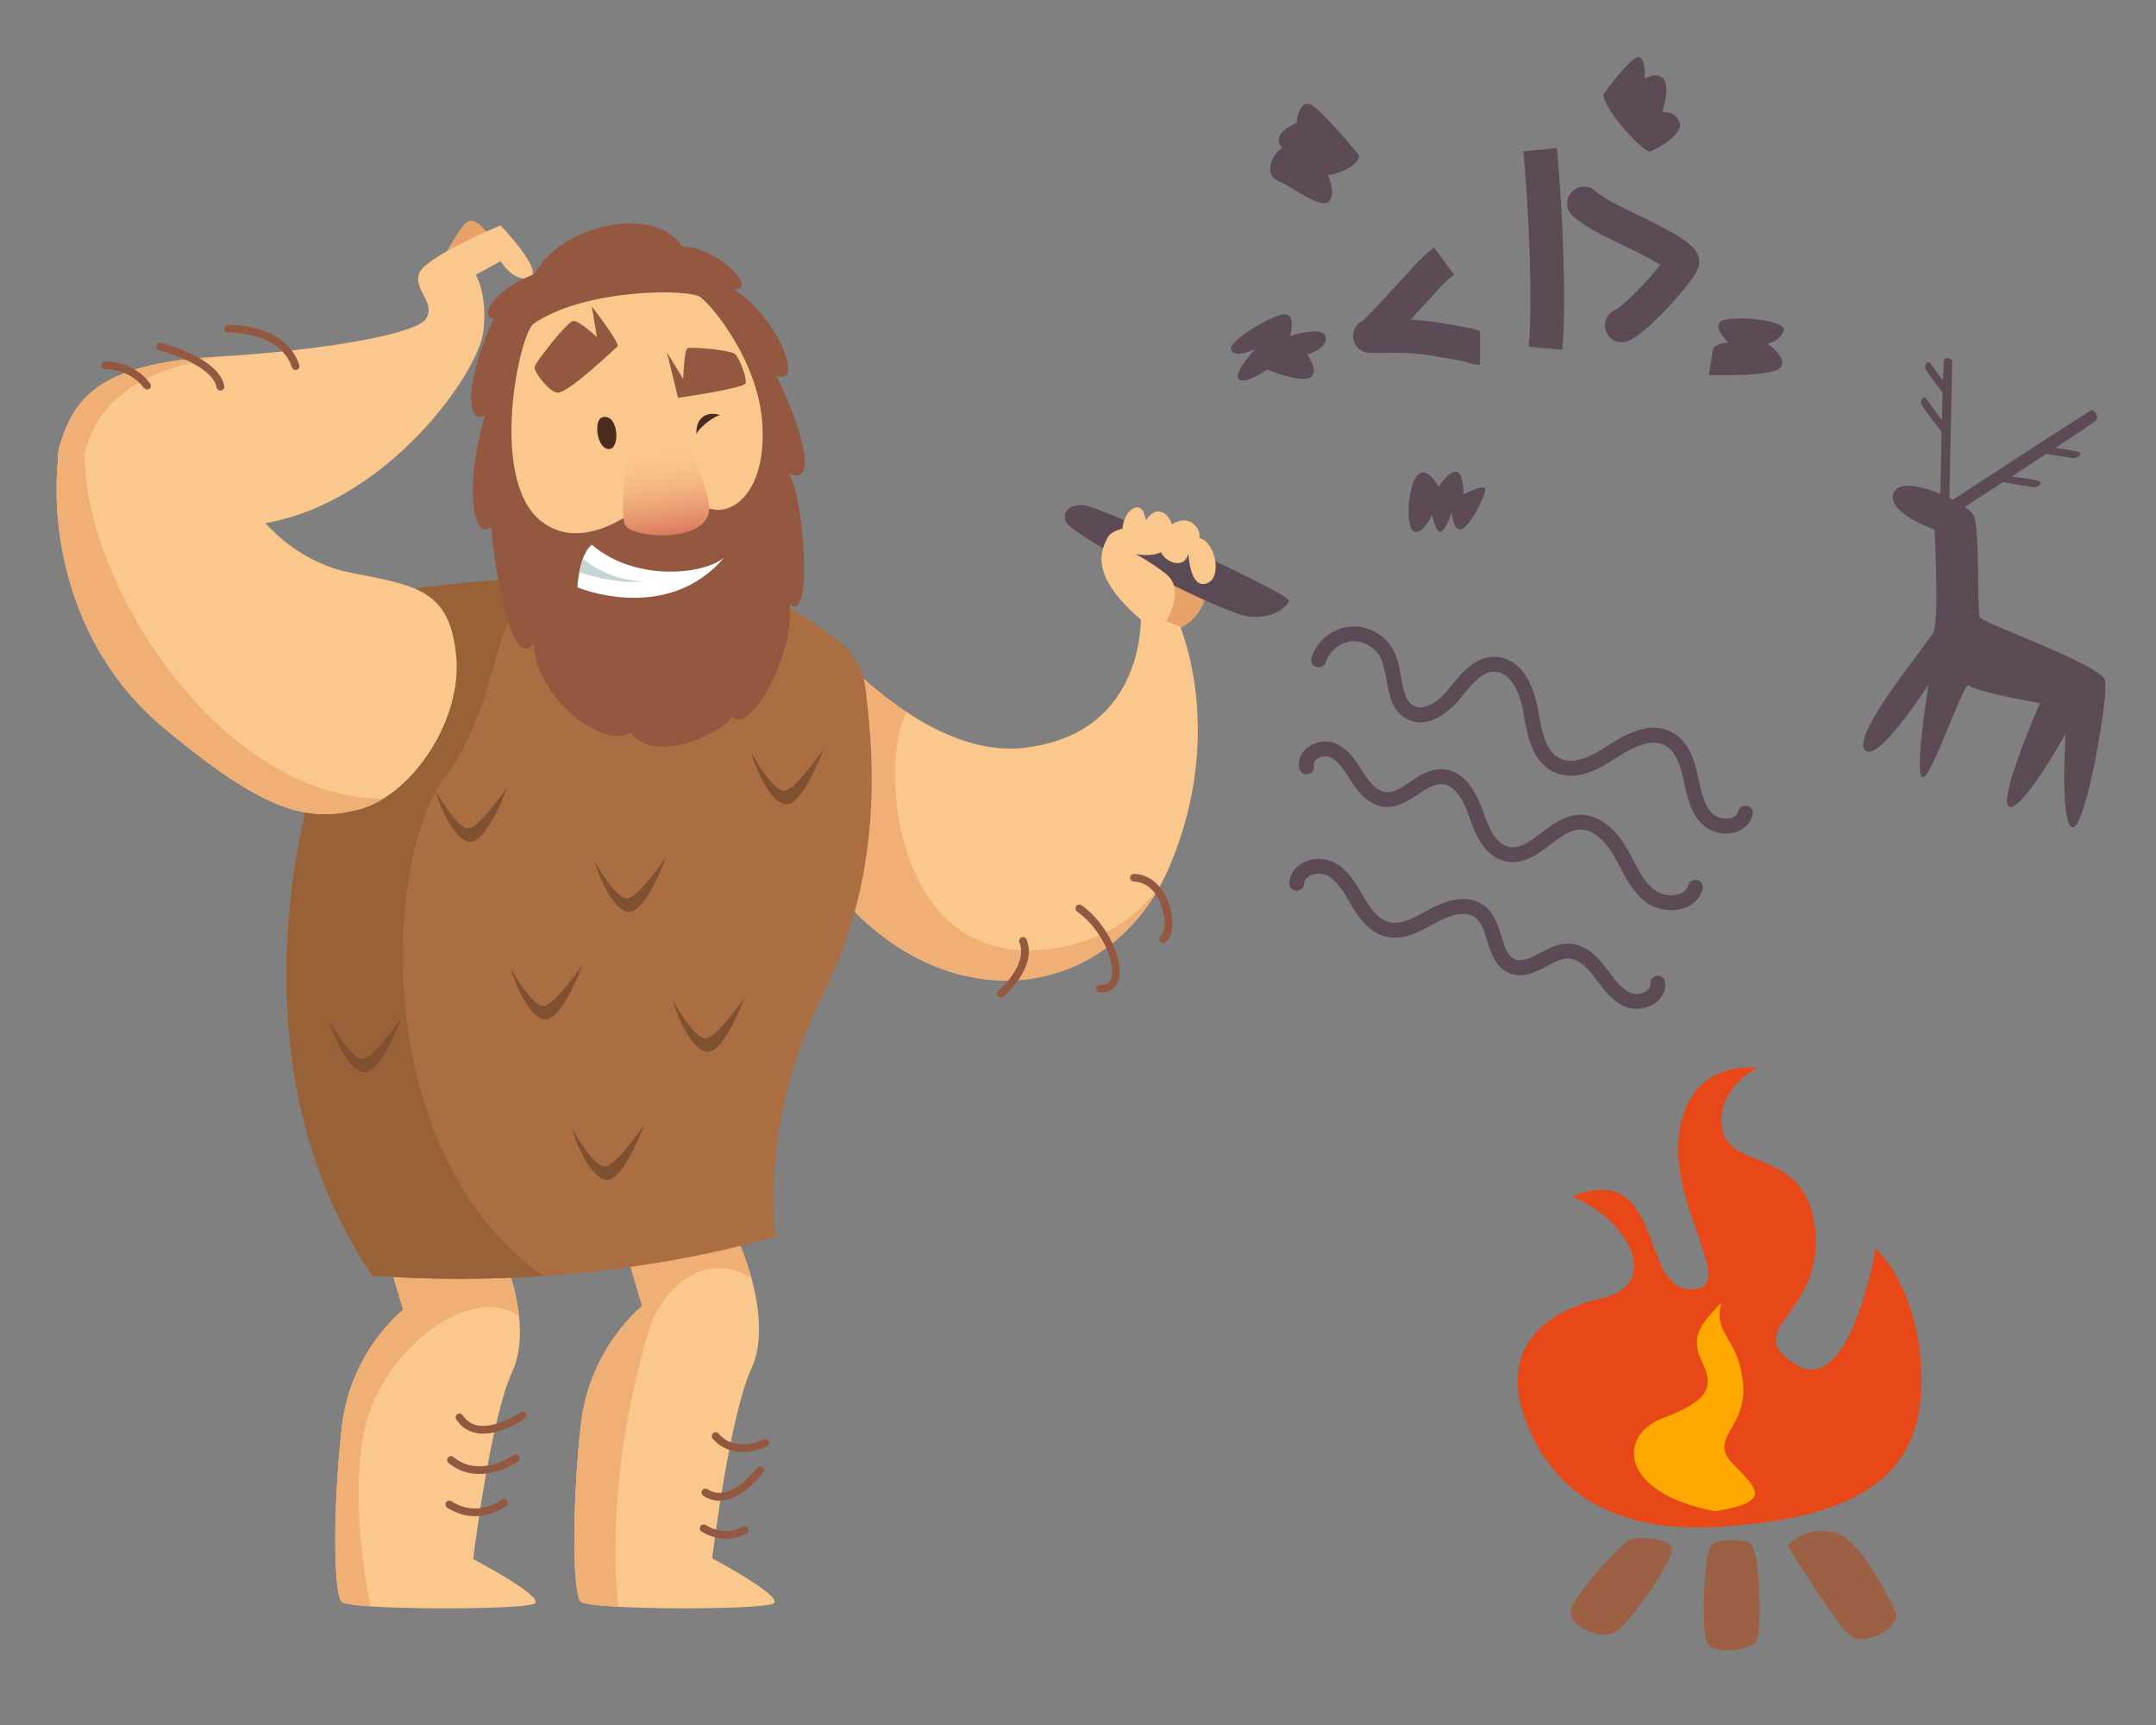 <?xml version="1.0" encoding="UTF-8" standalone="no"?>
<svg
   xmlns:dc="http://purl.org/dc/elements/1.1/"
   xmlns:cc="http://creativecommons.org/ns#"
   xmlns:rdf="http://www.w3.org/1999/02/22-rdf-syntax-ns#"
   xmlns:svg="http://www.w3.org/2000/svg"
   xmlns="http://www.w3.org/2000/svg"
   xmlns:sodipodi="http://sodipodi.sourceforge.net/DTD/sodipodi-0.dtd"
   xmlns:inkscape="http://www.inkscape.org/namespaces/inkscape"
   sodipodi:docname="caveman.svg"
   inkscape:version="1.0 (4035a4fb49, 2020-05-01)"
   id="svg6985"
   version="1.1"
   viewBox="0 0 105.833 84.667"
   height="400"
   width="500">
  <rect x="0" y="0" width="105.833" height="84.667" fill="#808080" stroke="none"/>
  <defs
     id="defs6979">
    <clipPath
       id="clip98">
      <path
         d="m 73,353 h 7 v 10 h -7 z m 0,0"
         id="path4179" />
    </clipPath>
    <clipPath
       id="clip99">
      <path
         d="m 74.926,353.945 c -0.441,0.387 -1.488,7.16 -0.938,8.043 0.551,0.879 5.617,1.156 5.398,-1.266 -0.223,-2.426 -2.977,-6.777 -3.305,-7.055 -0.332,-0.273 -1.156,0.277 -1.156,0.277 z m 0,0"
         id="path4182" />
    </clipPath>
    <clipPath
       id="clip100">
      <path
         d="m 74.926,353.945 c -0.441,0.387 -1.488,7.16 -0.938,8.043 0.551,0.879 5.617,1.156 5.398,-1.266 -0.223,-2.426 -2.977,-6.777 -3.305,-7.055 -0.332,-0.273 -1.156,0.277 -1.156,0.277"
         id="path4185" />
    </clipPath>
    <linearGradient
       id="linear16"
       gradientUnits="userSpaceOnUse"
       x1="-0.523"
       y1="0"
       x2="1.172"
       y2="0"
       gradientTransform="matrix(0.771,6.114,-6.114,0.771,76.02,356.315)">
      <stop
         offset="0"
         style="stop-color:rgb(98.822%,78.038%,55.293%);stop-opacity:1;"
         id="stop4188" />
      <stop
         offset="0.25"
         style="stop-color:rgb(98.822%,78.038%,55.293%);stop-opacity:1;"
         id="stop4190" />
      <stop
         offset="0.375"
         style="stop-color:rgb(98.77%,77.921%,55.222%);stop-opacity:1;"
         id="stop4192" />
      <stop
         offset="0.406"
         style="stop-color:rgb(98.648%,77.646%,55.054%);stop-opacity:1;"
         id="stop4194" />
      <stop
         offset="0.422"
         style="stop-color:rgb(98.531%,77.382%,54.893%);stop-opacity:1;"
         id="stop4196" />
      <stop
         offset="0.438"
         style="stop-color:rgb(98.427%,77.15%,54.753%);stop-opacity:1;"
         id="stop4198" />
      <stop
         offset="0.453"
         style="stop-color:rgb(98.305%,76.88%,54.588%);stop-opacity:1;"
         id="stop4200" />
      <stop
         offset="0.469"
         style="stop-color:rgb(98.167%,76.569%,54.399%);stop-opacity:1;"
         id="stop4202" />
      <stop
         offset="0.484"
         style="stop-color:rgb(98.01%,76.218%,54.185%);stop-opacity:1;"
         id="stop4204" />
      <stop
         offset="0.492"
         style="stop-color:rgb(97.882%,75.929%,54.01%);stop-opacity:1;"
         id="stop4206" />
      <stop
         offset="0.5"
         style="stop-color:rgb(97.791%,75.722%,53.885%);stop-opacity:1;"
         id="stop4208" />
      <stop
         offset="0.508"
         style="stop-color:rgb(97.693%,75.504%,53.752%);stop-opacity:1;"
         id="stop4210" />
      <stop
         offset="0.516"
         style="stop-color:rgb(97.591%,75.275%,53.613%);stop-opacity:1;"
         id="stop4212" />
      <stop
         offset="0.523"
         style="stop-color:rgb(97.484%,75.035%,53.467%);stop-opacity:1;"
         id="stop4214" />
      <stop
         offset="0.531"
         style="stop-color:rgb(97.371%,74.785%,53.314%);stop-opacity:1;"
         id="stop4216" />
      <stop
         offset="0.539"
         style="stop-color:rgb(97.255%,74.522%,53.156%);stop-opacity:1;"
         id="stop4218" />
      <stop
         offset="0.547"
         style="stop-color:rgb(97.133%,74.251%,52.989%);stop-opacity:1;"
         id="stop4220" />
      <stop
         offset="0.555"
         style="stop-color:rgb(97.006%,73.967%,52.817%);stop-opacity:1;"
         id="stop4222" />
      <stop
         offset="0.562"
         style="stop-color:rgb(96.875%,73.671%,52.638%);stop-opacity:1;"
         id="stop4224" />
      <stop
         offset="0.57"
         style="stop-color:rgb(96.738%,73.364%,52.451%);stop-opacity:1;"
         id="stop4226" />
      <stop
         offset="0.578"
         style="stop-color:rgb(96.596%,73.047%,52.257%);stop-opacity:1;"
         id="stop4228" />
      <stop
         offset="0.586"
         style="stop-color:rgb(96.449%,72.717%,52.057%);stop-opacity:1;"
         id="stop4230" />
      <stop
         offset="0.594"
         style="stop-color:rgb(96.297%,72.375%,51.849%);stop-opacity:1;"
         id="stop4232" />
      <stop
         offset="0.602"
         style="stop-color:rgb(96.14%,72.021%,51.634%);stop-opacity:1;"
         id="stop4234" />
      <stop
         offset="0.609"
         style="stop-color:rgb(95.978%,71.658%,51.413%);stop-opacity:1;"
         id="stop4236" />
      <stop
         offset="0.617"
         style="stop-color:rgb(95.81%,71.281%,51.184%);stop-opacity:1;"
         id="stop4238" />
      <stop
         offset="0.621"
         style="stop-color:rgb(95.636%,70.894%,50.948%);stop-opacity:1;"
         id="stop4240" />
      <stop
         offset="0.625"
         style="stop-color:rgb(95.549%,70.697%,50.829%);stop-opacity:1;"
         id="stop4242" />
      <stop
         offset="0.629"
         style="stop-color:rgb(95.457%,70.494%,50.705%);stop-opacity:1;"
         id="stop4244" />
      <stop
         offset="0.633"
         style="stop-color:rgb(95.367%,70.291%,50.581%);stop-opacity:1;"
         id="stop4246" />
      <stop
         offset="0.637"
         style="stop-color:rgb(95.274%,70.082%,50.455%);stop-opacity:1;"
         id="stop4248" />
      <stop
         offset="0.641"
         style="stop-color:rgb(95.181%,69.873%,50.328%);stop-opacity:1;"
         id="stop4250" />
      <stop
         offset="0.645"
         style="stop-color:rgb(95.085%,69.658%,50.197%);stop-opacity:1;"
         id="stop4252" />
      <stop
         offset="0.648"
         style="stop-color:rgb(94.989%,69.443%,50.066%);stop-opacity:1;"
         id="stop4254" />
      <stop
         offset="0.652"
         style="stop-color:rgb(94.89%,69.221%,49.931%);stop-opacity:1;"
         id="stop4256" />
      <stop
         offset="0.656"
         style="stop-color:rgb(94.792%,69%,49.797%);stop-opacity:1;"
         id="stop4258" />
      <stop
         offset="0.66"
         style="stop-color:rgb(94.69%,68.773%,49.658%);stop-opacity:1;"
         id="stop4260" />
      <stop
         offset="0.664"
         style="stop-color:rgb(94.589%,68.547%,49.521%);stop-opacity:1;"
         id="stop4262" />
      <stop
         offset="0.668"
         style="stop-color:rgb(94.485%,68.314%,49.379%);stop-opacity:1;"
         id="stop4264" />
      <stop
         offset="0.672"
         style="stop-color:rgb(94.382%,68.08%,49.237%);stop-opacity:1;"
         id="stop4266" />
      <stop
         offset="0.676"
         style="stop-color:rgb(94.275%,67.841%,49.092%);stop-opacity:1;"
         id="stop4268" />
      <stop
         offset="0.68"
         style="stop-color:rgb(94.168%,67.601%,48.947%);stop-opacity:1;"
         id="stop4270" />
      <stop
         offset="0.684"
         style="stop-color:rgb(94.058%,67.355%,48.798%);stop-opacity:1;"
         id="stop4272" />
      <stop
         offset="0.688"
         style="stop-color:rgb(93.95%,67.11%,48.648%);stop-opacity:1;"
         id="stop4274" />
      <stop
         offset="0.691"
         style="stop-color:rgb(93.837%,66.858%,48.494%);stop-opacity:1;"
         id="stop4276" />
      <stop
         offset="0.695"
         style="stop-color:rgb(93.726%,66.606%,48.341%);stop-opacity:1;"
         id="stop4278" />
      <stop
         offset="0.699"
         style="stop-color:rgb(93.61%,66.348%,48.184%);stop-opacity:1;"
         id="stop4280" />
      <stop
         offset="0.703"
         style="stop-color:rgb(93.495%,66.09%,48.029%);stop-opacity:1;"
         id="stop4282" />
      <stop
         offset="0.707"
         style="stop-color:rgb(93.376%,65.826%,47.867%);stop-opacity:1;"
         id="stop4284" />
      <stop
         offset="0.711"
         style="stop-color:rgb(93.259%,65.562%,47.707%);stop-opacity:1;"
         id="stop4286" />
      <stop
         offset="0.715"
         style="stop-color:rgb(93.138%,65.291%,47.542%);stop-opacity:1;"
         id="stop4288" />
      <stop
         offset="0.719"
         style="stop-color:rgb(93.018%,65.021%,47.377%);stop-opacity:1;"
         id="stop4290" />
      <stop
         offset="0.723"
         style="stop-color:rgb(92.894%,64.745%,47.209%);stop-opacity:1;"
         id="stop4292" />
      <stop
         offset="0.727"
         style="stop-color:rgb(92.77%,64.468%,47.041%);stop-opacity:1;"
         id="stop4294" />
      <stop
         offset="0.73"
         style="stop-color:rgb(92.644%,64.185%,46.869%);stop-opacity:1;"
         id="stop4296" />
      <stop
         offset="0.734"
         style="stop-color:rgb(92.519%,63.902%,46.696%);stop-opacity:1;"
         id="stop4298" />
      <stop
         offset="0.738"
         style="stop-color:rgb(92.389%,63.612%,46.521%);stop-opacity:1;"
         id="stop4300" />
      <stop
         offset="0.742"
         style="stop-color:rgb(92.261%,63.322%,46.346%);stop-opacity:1;"
         id="stop4302" />
      <stop
         offset="0.746"
         style="stop-color:rgb(92.128%,63.026%,46.165%);stop-opacity:1;"
         id="stop4304" />
      <stop
         offset="0.75"
         style="stop-color:rgb(91.997%,62.732%,45.985%);stop-opacity:1;"
         id="stop4306" />
      <stop
         offset="0.754"
         style="stop-color:rgb(91.861%,62.43%,45.801%);stop-opacity:1;"
         id="stop4308" />
      <stop
         offset="0.758"
         style="stop-color:rgb(91.727%,62.128%,45.618%);stop-opacity:1;"
         id="stop4310" />
      <stop
         offset="0.762"
         style="stop-color:rgb(91.589%,61.818%,45.43%);stop-opacity:1;"
         id="stop4312" />
      <stop
         offset="0.766"
         style="stop-color:rgb(91.452%,61.51%,45.242%);stop-opacity:1;"
         id="stop4314" />
      <stop
         offset="0.77"
         style="stop-color:rgb(91.312%,61.194%,45.05%);stop-opacity:1;"
         id="stop4316" />
      <stop
         offset="0.773"
         style="stop-color:rgb(91.171%,60.88%,44.859%);stop-opacity:1;"
         id="stop4318" />
      <stop
         offset="0.777"
         style="stop-color:rgb(91.028%,60.558%,44.664%);stop-opacity:1;"
         id="stop4320" />
      <stop
         offset="0.781"
         style="stop-color:rgb(90.884%,60.237%,44.469%);stop-opacity:1;"
         id="stop4322" />
      <stop
         offset="0.785"
         style="stop-color:rgb(90.738%,59.909%,44.269%);stop-opacity:1;"
         id="stop4324" />
      <stop
         offset="0.789"
         style="stop-color:rgb(90.591%,59.581%,44.069%);stop-opacity:1;"
         id="stop4326" />
      <stop
         offset="0.793"
         style="stop-color:rgb(90.442%,59.245%,43.866%);stop-opacity:1;"
         id="stop4328" />
      <stop
         offset="0.797"
         style="stop-color:rgb(90.294%,58.911%,43.663%);stop-opacity:1;"
         id="stop4330" />
      <stop
         offset="0.801"
         style="stop-color:rgb(90.141%,58.571%,43.456%);stop-opacity:1;"
         id="stop4332" />
      <stop
         offset="0.805"
         style="stop-color:rgb(89.989%,58.231%,43.248%);stop-opacity:1;"
         id="stop4334" />
      <stop
         offset="0.809"
         style="stop-color:rgb(89.833%,57.883%,43.036%);stop-opacity:1;"
         id="stop4336" />
      <stop
         offset="0.812"
         style="stop-color:rgb(89.679%,57.535%,42.825%);stop-opacity:1;"
         id="stop4338" />
      <stop
         offset="0.816"
         style="stop-color:rgb(89.52%,57.181%,42.609%);stop-opacity:1;"
         id="stop4340" />
      <stop
         offset="0.82"
         style="stop-color:rgb(89.363%,56.827%,42.393%);stop-opacity:1;"
         id="stop4342" />
      <stop
         offset="0.824"
         style="stop-color:rgb(89.201%,56.465%,42.174%);stop-opacity:1;"
         id="stop4344" />
      <stop
         offset="0.828"
         style="stop-color:rgb(89.041%,56.105%,41.956%);stop-opacity:1;"
         id="stop4346" />
      <stop
         offset="0.832"
         style="stop-color:rgb(88.878%,55.737%,41.731%);stop-opacity:1;"
         id="stop4348" />
      <stop
         offset="0.836"
         style="stop-color:rgb(88.715%,55.371%,41.508%);stop-opacity:1;"
         id="stop4350" />
      <stop
         offset="0.84"
         style="stop-color:rgb(88.547%,54.996%,41.281%);stop-opacity:1;"
         id="stop4352" />
      <stop
         offset="0.844"
         style="stop-color:rgb(88.38%,54.622%,41.054%);stop-opacity:1;"
         id="stop4354" />
      <stop
         offset="0.848"
         style="stop-color:rgb(88.211%,54.242%,40.822%);stop-opacity:1;"
         id="stop4356" />
      <stop
         offset="0.852"
         style="stop-color:rgb(88.042%,53.862%,40.591%);stop-opacity:1;"
         id="stop4358" />
      <stop
         offset="0.855"
         style="stop-color:rgb(87.868%,53.474%,40.355%);stop-opacity:1;"
         id="stop4360" />
      <stop
         offset="0.859"
         style="stop-color:rgb(87.695%,53.087%,40.12%);stop-opacity:1;"
         id="stop4362" />
      <stop
         offset="0.863"
         style="stop-color:rgb(87.52%,52.693%,39.88%);stop-opacity:1;"
         id="stop4364" />
      <stop
         offset="0.867"
         style="stop-color:rgb(87.344%,52.3%,39.641%);stop-opacity:1;"
         id="stop4366" />
      <stop
         offset="0.871"
         style="stop-color:rgb(87.166%,51.898%,39.397%);stop-opacity:1;"
         id="stop4368" />
      <stop
         offset="0.875"
         style="stop-color:rgb(86.987%,51.497%,39.154%);stop-opacity:1;"
         id="stop4370" />
      <stop
         offset="0.879"
         style="stop-color:rgb(86.806%,51.089%,38.905%);stop-opacity:1;"
         id="stop4372" />
      <stop
         offset="0.883"
         style="stop-color:rgb(86.624%,50.682%,38.658%);stop-opacity:1;"
         id="stop4374" />
      <stop
         offset="0.887"
         style="stop-color:rgb(86.44%,50.267%,38.406%);stop-opacity:1;"
         id="stop4376" />
      <stop
         offset="0.891"
         style="stop-color:rgb(86.255%,49.854%,38.155%);stop-opacity:1;"
         id="stop4378" />
      <stop
         offset="0.895"
         style="stop-color:rgb(86.067%,49.435%,37.9%);stop-opacity:1;"
         id="stop4380" />
      <stop
         offset="0.898"
         style="stop-color:rgb(85.881%,49.019%,37.646%);stop-opacity:1;"
         id="stop4382" />
      <stop
         offset="0.906"
         style="stop-color:rgb(85.881%,49.019%,37.646%);stop-opacity:1;"
         id="stop4384" />
      <stop
         offset="0.938"
         style="stop-color:rgb(85.881%,49.019%,37.646%);stop-opacity:1;"
         id="stop4386" />
      <stop
         offset="1"
         style="stop-color:rgb(85.881%,49.019%,37.646%);stop-opacity:1;"
         id="stop4388" />
    </linearGradient>
  </defs>
  <sodipodi:namedview
     scale-x="0.8"
     inkscape:window-maximized="1"
     inkscape:window-y="0"
     inkscape:window-x="0"
     inkscape:window-height="1041"
     inkscape:window-width="1920"
     units="px"
     showgrid="false"
     inkscape:document-rotation="0"
     inkscape:current-layer="layer1"
     inkscape:document-units="mm"
     inkscape:cy="175.17491"
     inkscape:cx="285.5662"
     inkscape:zoom="1.7255599"
     inkscape:pageshadow="2"
     inkscape:pageopacity="0.0"
     borderopacity="1.0"
     bordercolor="#666666"
     pagecolor="#ffffff"
     id="base" />
  <g
     id="layer1"
     inkscape:groupmode="layer"
     inkscape:label="Layer 1">
    <path
       style="fill:#fac78c;fill-opacity:1;fill-rule:nonzero;stroke:none;stroke-width:0.761"
       d="m 26.244,78.704 c -0.386,0.256 -5.516,0.312 -8.066,0.14 -0.77,-0.053 -1.308,-0.131 -1.403,-0.226 -0.422,-0.416 -0.422,-4.776 0,-8.55 0.416,-3.771 3.017,-5.783 3.017,-5.783 l -0.755,-2.514 5.534,-0.502 c 0,0 0.719,1.59 0.909,3.343 0.095,0.921 0.045,1.887 -0.327,2.693 -1.088,2.348 -1.926,9.216 -1.926,9.216 0,0 3.519,1.846 3.017,2.184"
       id="path5539" />
    <path
       style="fill:#f0b075;fill-opacity:1;fill-rule:nonzero;stroke:none;stroke-width:0.761"
       d="m 18.178,78.844 c -0.77,-0.053 -1.308,-0.131 -1.403,-0.226 -0.211,-0.208 -0.318,-1.403 -0.318,-3.017 0,-1.614 0.107,-3.647 0.318,-5.534 0.416,-3.771 3.017,-5.783 3.017,-5.783 l -0.481,-1.608 c 1.114,0.062 2.199,0.089 3.248,0.089 0.868,0 1.712,-0.018 2.529,-0.051 0.16,0.55 0.318,1.21 0.392,1.896 -0.425,-0.312 -0.924,-0.455 -1.456,-0.455 -2.33,0 -5.338,2.722 -6.078,5.786 -0.719,2.972 -0.152,6.904 0.232,8.901"
       id="path5541" />
    <path
       style="fill:#fac78c;fill-opacity:1;fill-rule:nonzero;stroke:none;stroke-width:0.761"
       d="m 37.977,78.698 c -0.366,0.247 -4.963,0.312 -7.62,0.166 -1.005,-0.05 -1.733,-0.137 -1.849,-0.253 -0.419,-0.428 -0.419,-4.835 0,-8.654 0.416,-3.816 3.017,-5.855 3.017,-5.855 l -0.755,-2.544 5.531,-0.508 c 0,0 0.312,0.698 0.585,1.679 0.348,1.293 0.624,3.079 0.006,4.425 -1.094,2.381 -1.932,9.335 -1.932,9.335 0,0 3.519,1.866 3.017,2.208"
       id="path5543" />
    <path
       style="fill:#f0b075;fill-opacity:1;fill-rule:nonzero;stroke:none;stroke-width:0.761"
       d="m 30.357,78.865 c -1.005,-0.05 -1.733,-0.137 -1.849,-0.253 -0.211,-0.214 -0.315,-1.421 -0.315,-3.055 0,-1.635 0.104,-3.691 0.315,-5.599 0.416,-3.816 3.017,-5.855 3.017,-5.855 l -0.571,-1.923 c 2.315,-0.324 4.161,-0.722 5.391,-1.028 0.095,0.229 0.33,0.817 0.541,1.578 -0.517,-0.33 -1.055,-0.484 -1.581,-0.484 -1.519,0 -2.942,1.284 -3.531,3.296 -0.859,2.948 -1.956,8.051 -1.418,13.323"
       id="path5545" />
    <path
       style="fill:#e8a166;fill-opacity:1;fill-rule:nonzero;stroke:none;stroke-width:0.761"
       d="m 57.518,30.998 c 1.667,-0.535 1.697,-2.012 1.697,-2.012 l -1.979,-0.817 -0.282,2.767 0.565,0.062"
       id="path5547" />
    <path
       style="fill:#fac78c;fill-opacity:1;fill-rule:nonzero;stroke:none;stroke-width:0.761"
       d="m 57.426,42.494 c -0.143,0.333 -0.294,0.648 -0.464,0.951 -3.097,5.697 -10.461,6.526 -15.63,0.639 l -0.253,-12.072 c 0,0 1.397,1.605 3.43,2.942 1.626,1.076 3.656,1.976 5.709,1.756 6.211,-0.681 5.783,-6.708 5.783,-6.708 l 1.926,0.752 c 0,0 2.262,5.201 -0.502,11.739"
       id="path5549" />
    <path
       style="fill:#f0b075;fill-opacity:1;fill-rule:nonzero;stroke:none;stroke-width:0.761"
       d="m 49.378,48.126 c -2.491,0 -5.133,-1.076 -7.421,-3.373 1.302,-4.785 0.743,-9.035 0.547,-10.809 -0.027,-0.229 -0.062,-0.437 -0.113,-0.63 0.568,0.505 1.29,1.097 2.119,1.641 -1.236,1.959 -0.966,11.686 5.974,11.689 0.366,0 0.752,-0.03 1.159,-0.086 2.499,-0.351 4.193,-1.542 5.32,-3.112 -0.541,0.993 -1.21,1.84 -1.976,2.526 -1.218,1.094 -2.678,1.789 -4.241,2.045 -0.449,0.074 -0.906,0.11 -1.367,0.11"
       id="path5551" />
    <path
       style="fill:#5c4a57;fill-opacity:1;fill-rule:nonzero;stroke:none;stroke-width:0.761"
       d="m 52.332,25.625 c 0.336,0.725 7.858,4.589 9.053,4.651 1.195,0.062 1.759,-0.473 1.887,-0.788 0.125,-0.312 -9.177,-4.589 -10.027,-4.684 -0.85,-0.092 -1.1,0.41 -0.912,0.82"
       id="path5553" />
    <path
       style="fill:#ab6e42;fill-opacity:1;fill-rule:nonzero;stroke:none;stroke-width:0.761"
       d="m 40.411,48.78 c -3.189,6.286 -2.348,11.9 -2.348,11.9 0,0 -4.517,1.474 -11.356,1.947 -2.526,0.169 -5.37,0.211 -8.425,-0.015 C 10.906,51.799 15.432,38.217 15.432,38.217 l 3.519,-9.05 c 1.917,-0.434 4.969,-0.716 8.108,-0.805 4.824,-0.131 9.867,0.205 11.341,1.221 2.431,1.676 3.852,2.098 4.104,4.36 0.253,2.265 1.091,8.55 -2.092,14.836"
       id="path5555" />
    <path
       style="fill:#996138;fill-opacity:1;fill-rule:nonzero;stroke:none;stroke-width:0.761"
       d="m 22.559,62.766 c -1.367,0 -2.797,-0.045 -4.277,-0.155 -3.314,-4.856 -4.226,-10.274 -4.223,-14.765 0,-3.403 0.523,-6.274 0.924,-7.974 0.327,0.059 0.645,0.086 0.957,0.086 0.559,0 1.103,-0.083 1.67,-0.232 0.401,-0.104 0.799,-0.279 1.186,-0.517 2.122,-1.293 3.878,-4.375 3.59,-7.07 -0.196,-1.89 -0.838,-2.734 -2.003,-3.239 1.843,-0.282 4.232,-0.47 6.675,-0.538 -2.996,0.464 -2.211,5.81 -5.216,9.772 -3.025,3.991 -3.721,18.584 4.865,24.492 -1.302,0.086 -2.693,0.14 -4.149,0.14"
       id="path5557" />
    <path
       style="fill:#e8a166;fill-opacity:1;fill-rule:nonzero;stroke:none;stroke-width:0.761"
       d="m 21.718,12.736 c 0.083,-0.125 0.88,-1.718 1.299,-1.884 0.419,-0.169 1.132,0.838 1.132,0.838 l -2.431,1.046"
       id="path5559" />
    <path
       style="fill:#fac78c;fill-opacity:1;fill-rule:nonzero;stroke:none;stroke-width:0.761"
       d="m 25.994,13.615 c -0.755,0.291 -1.424,-0.794 -1.424,-0.794 l -1.218,0.669 c 0,0 0.588,0.921 0.377,2.767 -0.211,1.846 -3.858,7.165 -8.966,8.966 -4.865,1.715 -12.105,0.16 -11.909,-2.907 0.009,-0.16 0.039,-0.321 0.089,-0.487 0.669,-2.178 1.801,-3.979 7.623,-4.315 l 0.187,-0.009 0.015,-0.006 c 4.99,-0.297 9.698,-1.088 10.155,-1.872 0.458,-0.794 -0.55,-1.296 -0.377,-2.137 0.166,-0.838 4.024,-2.428 4.024,-2.428 0,0 2.175,2.262 1.424,2.553"
       id="path5561" />
    <path
       style="fill:#f0b075;fill-opacity:1;fill-rule:nonzero;stroke:none;stroke-width:0.761"
       d="m 2.855,22.317 c 0.009,-0.16 0.039,-0.321 0.089,-0.487 0.669,-2.178 1.801,-3.979 7.623,-4.315 l 0.187,-0.009 c -2.333,0.461 -5.739,1.257 -6.592,4.711 l -1.219,-0.386 c -0.027,0.158 -0.048,0.318 -0.068,0.484 -0.006,0.003 -0.015,0.003 -0.022,0.003"
       id="path5563" />
    <path
       style="fill:#94573f;fill-opacity:1;fill-rule:nonzero;stroke:none;stroke-width:0.761"
       d="m 14.511,18.162 c -0.08,0 -0.155,-0.048 -0.181,-0.128 -0.577,-1.774 -3.097,-1.712 -3.124,-1.715 -0.104,0.003 -0.193,-0.077 -0.196,-0.181 -0.002,-0.107 0.08,-0.193 0.184,-0.196 0.116,0 2.829,-0.065 3.495,1.973 0.033,0.101 -0.022,0.205 -0.122,0.238 l -0.057,0.009"
       id="path5565" />
    <path
       style="fill:#94573f;fill-opacity:1;fill-rule:nonzero;stroke:none;stroke-width:0.761"
       d="m 10.822,19.17 c -0.089,0 -0.17,-0.062 -0.187,-0.155 C 10.448,18.049 8.525,17.372 7.8,17.193 7.699,17.17 7.64,17.069 7.663,16.968 c 0.024,-0.104 0.128,-0.16 0.229,-0.14 0.116,0.027 2.844,0.716 3.115,2.116 0.022,0.104 -0.048,0.202 -0.149,0.223 l -0.036,0.003"
       id="path5567" />
    <path
       style="fill:#94573f;fill-opacity:1;fill-rule:nonzero;stroke:none;stroke-width:0.761"
       d="M 7.217,19.128 7.066,19.048 C 6.376,18.094 5.182,18.121 5.17,18.121 c -0.116,-0.003 -0.19,-0.077 -0.193,-0.181 -0.002,-0.104 0.077,-0.193 0.181,-0.196 0.06,0 1.409,-0.033 2.211,1.085 0.062,0.086 0.045,0.202 -0.042,0.264 l -0.11,0.036"
       id="path5569" />
    <path
       style="fill:#fac78c;fill-opacity:1;fill-rule:nonzero;stroke:none;stroke-width:0.761"
       d="M 18.796,39.21 C 18.41,39.448 18.012,39.623 17.61,39.727 15.013,40.396 12.876,39.769 8.014,35.706 3.149,31.637 2.355,25.435 2.944,21.83 l 1.219,0.386 8.167,2.589 c 0,0 1.679,2.681 4.904,3.311 3.228,0.627 4.823,0.838 5.153,4.024 0.288,2.696 -1.468,5.777 -3.59,7.07"
       id="path5571" />
    <path
       style="fill:#f0b075;fill-opacity:1;fill-rule:nonzero;stroke:none;stroke-width:0.761"
       d="m 15.94,39.959 c -1.991,0 -4.125,-1.079 -7.926,-4.253 -3.985,-3.335 -5.24,-8.099 -5.237,-11.698 0,-0.791 0.06,-1.528 0.166,-2.178 l 1.219,0.386 c -0.152,6.09 6.446,16.913 14.634,16.994 -0.386,0.238 -0.785,0.413 -1.186,0.517 -0.568,0.149 -1.112,0.232 -1.67,0.232"
       id="path5573" />
    <path
       style="fill:#94573f;fill-opacity:1;fill-rule:nonzero;stroke:none;stroke-width:0.761"
       d="m 49.128,48.967 -0.146,-0.068 c -0.065,-0.077 -0.057,-0.196 0.024,-0.265 0.015,-0.012 1.48,-1.269 1.034,-2.384 -0.039,-0.095 0.009,-0.208 0.107,-0.247 0.095,-0.036 0.205,0.009 0.244,0.107 0.547,1.367 -1.073,2.752 -1.141,2.811 l -0.122,0.045"
       id="path5575" />
    <path
       style="fill:#94573f;fill-opacity:1;fill-rule:nonzero;stroke:none;stroke-width:0.761"
       d="m 23.718,70.365 c -0.119,0 -0.238,-0.009 -0.354,-0.033 -0.407,-0.08 -0.734,-0.303 -0.966,-0.666 -0.057,-0.086 -0.033,-0.202 0.057,-0.259 0.086,-0.056 0.202,-0.033 0.259,0.056 0.178,0.273 0.416,0.437 0.722,0.499 0.918,0.178 2.104,-0.63 2.116,-0.639 0.083,-0.056 0.202,-0.036 0.262,0.05 0.06,0.086 0.039,0.202 -0.047,0.262 -0.048,0.033 -1.067,0.728 -2.048,0.728"
       id="path5577" />
    <path
       style="fill:#94573f;fill-opacity:1;fill-rule:nonzero;stroke:none;stroke-width:0.761"
       d="m 23.522,72.347 c -0.49,0 -1.016,-0.137 -1.504,-0.541 -0.08,-0.065 -0.092,-0.184 -0.027,-0.265 0.065,-0.08 0.184,-0.092 0.264,-0.027 1.299,1.07 2.942,-0.08 2.957,-0.092 0.086,-0.059 0.202,-0.042 0.264,0.045 0.06,0.086 0.039,0.202 -0.045,0.262 -0.011,0.012 -0.88,0.618 -1.911,0.618"
       id="path5579" />
    <path
       style="fill:#94573f;fill-opacity:1;fill-rule:nonzero;stroke:none;stroke-width:0.761"
       d="m 23.305,74.416 c -0.41,0 -0.874,-0.107 -1.352,-0.416 -0.089,-0.059 -0.113,-0.175 -0.057,-0.262 0.057,-0.086 0.172,-0.113 0.259,-0.056 1.29,0.832 2.416,-0.036 2.464,-0.074 0.08,-0.062 0.199,-0.051 0.265,0.033 0.065,0.08 0.05,0.199 -0.03,0.265 -0.009,0.006 -0.654,0.511 -1.548,0.511"
       id="path5581" />
    <path
       style="fill:#94573f;fill-opacity:1;fill-rule:nonzero;stroke:none;stroke-width:0.761"
       d="m 35.629,75.524 c -0.345,0 -0.755,-0.083 -1.186,-0.351 -0.089,-0.053 -0.116,-0.169 -0.062,-0.259 0.053,-0.089 0.17,-0.119 0.259,-0.062 0.972,0.597 1.78,0.107 1.813,0.086 0.089,-0.053 0.205,-0.03 0.262,0.059 0.053,0.086 0.03,0.202 -0.06,0.259 -0.027,0.015 -0.434,0.267 -1.025,0.267"
       id="path5583" />
    <path
       style="fill:#94573f;fill-opacity:1;fill-rule:nonzero;stroke:none;stroke-width:0.761"
       d="m 35.311,73.658 c -0.262,0 -0.526,-0.071 -0.791,-0.247 -0.086,-0.059 -0.11,-0.175 -0.05,-0.262 0.057,-0.086 0.172,-0.113 0.262,-0.053 1.091,0.725 2.41,-1.025 2.425,-1.043 0.062,-0.083 0.178,-0.101 0.265,-0.042 0.083,0.062 0.101,0.181 0.039,0.265 -0.05,0.068 -1.037,1.382 -2.149,1.382"
       id="path5585" />
    <path
       style="fill:#94573f;fill-opacity:1;fill-rule:nonzero;stroke:none;stroke-width:0.761"
       d="m 36.441,71.262 c -0.484,0 -1.028,-0.146 -1.456,-0.654 -0.068,-0.08 -0.057,-0.196 0.024,-0.265 0.077,-0.068 0.196,-0.056 0.265,0.021 0.814,0.96 2.146,0.318 2.202,0.288 0.092,-0.045 0.208,-0.009 0.253,0.086 0.048,0.092 0.009,0.205 -0.083,0.253 -0.009,0.003 -0.553,0.27 -1.204,0.27"
       id="path5587" />
    <path
       style="fill:#7f5130;fill-opacity:1;fill-rule:nonzero;stroke:none;stroke-width:0.761"
       d="m 17.863,51.962 c -0.588,0.169 -1.676,-1.843 -1.676,-1.843 0.083,0.419 0.838,2.431 1.676,2.514 0.838,0.083 1.843,-2.684 1.843,-2.684 0,0 -1.257,1.846 -1.843,2.012"
       id="path5589" />
    <path
       style="fill:#7f5130;fill-opacity:1;fill-rule:nonzero;stroke:none;stroke-width:0.761"
       d="m 29.766,57.244 c -0.588,0.169 -1.676,-1.843 -1.676,-1.843 0.083,0.419 0.838,2.431 1.676,2.514 0.838,0.083 1.843,-2.684 1.843,-2.684 0,0 -1.257,1.846 -1.843,2.012"
       id="path5591" />
    <path
       style="fill:#7f5130;fill-opacity:1;fill-rule:nonzero;stroke:none;stroke-width:0.761"
       d="m 26.746,49.365 c -0.585,0.166 -1.676,-1.843 -1.676,-1.843 0.086,0.419 0.838,2.428 1.676,2.514 0.838,0.083 1.846,-2.684 1.846,-2.684 0,0 -1.257,1.846 -1.846,2.012"
       id="path5593" />
    <path
       style="fill:#7f5130;fill-opacity:1;fill-rule:nonzero;stroke:none;stroke-width:0.761"
       d="m 34.711,50.958 c -0.588,0.166 -1.676,-1.843 -1.676,-1.843 0.083,0.416 0.838,2.428 1.676,2.511 0.838,0.086 1.843,-2.681 1.843,-2.681 0,0 -1.257,1.846 -1.843,2.012"
       id="path5595" />
    <path
       style="fill:#7f5130;fill-opacity:1;fill-rule:nonzero;stroke:none;stroke-width:0.761"
       d="m 30.853,44.084 c -0.585,0.169 -1.676,-1.843 -1.676,-1.843 0.083,0.419 0.838,2.431 1.676,2.514 0.838,0.083 1.846,-2.684 1.846,-2.684 0,0 -1.257,1.846 -1.846,2.012"
       id="path5597" />
    <path
       style="fill:#7f5130;fill-opacity:1;fill-rule:nonzero;stroke:none;stroke-width:0.761"
       d="m 23.058,40.648 c -0.585,0.166 -1.676,-1.846 -1.676,-1.846 0.083,0.422 0.838,2.431 1.676,2.517 0.838,0.083 1.846,-2.684 1.846,-2.684 0,0 -1.257,1.846 -1.846,2.012"
       id="path5599" />
    <path
       style="fill:#7f5130;fill-opacity:1;fill-rule:nonzero;stroke:none;stroke-width:0.761"
       d="m 38.566,38.803 c -0.585,0.169 -1.676,-1.843 -1.676,-1.843 0.083,0.419 0.838,2.431 1.676,2.514 0.838,0.083 1.846,-2.684 1.846,-2.684 0,0 -1.26,1.846 -1.846,2.012"
       id="path5601" />
    <path
       style="fill:#94573f;fill-opacity:1;fill-rule:nonzero;stroke:none;stroke-width:0.761"
       d="m 33.496,12.108 c -1.385,-2.14 -5.994,-1.049 -7.252,1.34 -1.97,0.755 -2.767,2.095 -2.012,2.178 -1.676,3.73 -1.129,5.281 -0.419,4.737 -1.046,3.519 -0.585,6.244 0.294,5.489 0.336,3.563 1.216,6.999 2.095,5.742 0.166,2.892 3.605,5.195 4.737,4.36 1.299,1.676 4.776,-0.128 4.984,-0.796 0.755,0.963 3.02,-2.6 2.85,-5.492 1.216,0.966 0.63,-5.656 -0.083,-6.452 1.343,0.71 0.921,-1.676 -0.585,-4.779 1.424,0.544 0.042,-2.933 -2.095,-4.232 1.34,0.083 -0.88,-2.137 -2.514,-2.095"
       id="path5603" />
    <path
       style="fill:#fac78c;fill-opacity:1;fill-rule:nonzero;stroke:none;stroke-width:0.761"
       d="m 26.202,15.88 c -0.719,0.49 -2.22,7.626 0.336,9.68 2.556,2.054 6.078,-1.718 6.078,-1.718 0,0 0.963,0.63 2.137,1.091 1.171,0.461 2.809,-0.755 2.681,-3.941 -0.125,-3.186 -2.473,-5.991 -3.058,-6.411 -0.588,-0.419 -5.659,-0.419 -8.173,1.299"
       id="path5605" />
    <path
       style="fill:#4a2b1e;fill-opacity:1;fill-rule:nonzero;stroke:none;stroke-width:0.761"
       d="m 29.555,20.489 c -0.431,0.137 -0.253,1.551 0.336,1.551 0.585,0 0.461,-1.804 -0.336,-1.551"
       id="path5607" />
    <path
       style="fill:#ffffff;fill-opacity:1;fill-rule:nonzero;stroke:none;stroke-width:0.761"
       d="m 35.549,27.361 c -2.809,3.314 -7.207,1.468 -7.207,1.468 0,0 0.015,-0.33 0.095,-0.743 0.039,-0.208 0.095,-0.437 0.17,-0.651 0.107,-0.285 0.247,-0.547 0.443,-0.701 2.14,1.846 5.534,1.468 6.5,0.627"
       id="path5609" />
    <path
       style="fill:#c5d4d4;fill-opacity:1;fill-rule:nonzero;stroke:none;stroke-width:0.761"
       d="m 31.611,28.537 c -1.126,0.116 -2.333,-0.175 -3.174,-0.452 0.039,-0.208 0.095,-0.437 0.17,-0.651 0.651,0.499 1.691,1.079 3.005,1.103"
       id="path5611" />
    <path
       style="fill:#94573f;fill-opacity:1;fill-rule:nonzero;stroke:none;stroke-width:0.761"
       d="m 27.376,19.274 c 0.559,0 2.767,-2.137 2.933,-2.265 0.166,-0.125 -1.257,-1.967 -1.257,-1.967 l 0.25,1.51 c 0,0 -0.88,-0.841 -1.171,-0.796 -0.294,0.042 -1.846,2.009 -1.887,2.262 -0.042,0.253 0.755,1.257 1.132,1.257"
       id="path5613" />
    <path
       style="fill:#94573f;fill-opacity:1;fill-rule:nonzero;stroke:none;stroke-width:0.761"
       d="m 32.741,17.303 0.544,2.223 c 0,0 3.228,-0.461 3.311,-0.713 0.083,-0.253 -0.294,-1.216 -0.502,-1.427 -0.208,-0.208 -2.178,-0.377 -2.348,-0.291 -0.166,0.083 -0.208,1.507 -0.208,1.507 l -0.796,-1.299"
       id="path5615" />
    <g
       transform="matrix(0.761,0,0,0.761,-25.605,-249.68)"
       clip-path="url(#clip98)"
       clip-rule="nonzero"
       id="g5623">
      <g
         clip-path="url(#clip99)"
         clip-rule="nonzero"
         id="g5621">
        <g
           clip-path="url(#clip100)"
           clip-rule="nonzero"
           id="g5619">
          <path
             style="fill:url(#linear16);fill-rule:nonzero;stroke:none"
             d="m 79.508,352.629 -7.281,0.918 1.309,10.363 7.281,-0.918 z m 0,0"
             id="path5617" />
        </g>
      </g>
    </g>
    <path
       style="fill:#4a2b1e;fill-opacity:1;fill-rule:nonzero;stroke:none;stroke-width:0.761"
       d="m 35.359,20.385 c -0.357,-0.169 -1.216,-0.128 -1.174,0.921 0.19,-0.419 1.028,-0.963 1.174,-0.921"
       id="path5625" />
    <path
       style="fill:#94573f;fill-opacity:1;fill-rule:nonzero;stroke:none;stroke-width:0.761"
       d="m 54.053,48.717 -0.074,-0.003 c -0.104,-0.006 -0.184,-0.092 -0.178,-0.199 0.006,-0.101 0.104,-0.19 0.199,-0.175 0.285,0.012 0.458,-0.086 0.538,-0.324 0.259,-0.749 -0.473,-2.44 -1.664,-3.272 -0.083,-0.062 -0.104,-0.178 -0.045,-0.265 0.06,-0.086 0.175,-0.107 0.262,-0.048 1.23,0.865 2.14,2.734 1.804,3.709 -0.131,0.374 -0.428,0.577 -0.841,0.577"
       id="path5627" />
    <path
       style="fill:#94573f;fill-opacity:1;fill-rule:nonzero;stroke:none;stroke-width:0.761"
       d="m 57.09,46.286 -0.163,-0.095 c -0.053,-0.092 -0.022,-0.208 0.068,-0.259 0.143,-0.08 0.25,-0.577 0.101,-1.198 -0.077,-0.333 -0.416,-1.418 -1.441,-1.468 -0.104,-0.006 -0.184,-0.092 -0.178,-0.199 0.006,-0.101 0.095,-0.175 0.196,-0.178 1.025,0.053 1.596,0.942 1.792,1.756 0.146,0.615 0.122,1.385 -0.282,1.614 l -0.092,0.027"
       id="path5629" />
    <path
       style="fill:#fac78c;fill-opacity:1;fill-rule:nonzero;stroke:none;stroke-width:0.761"
       d="m 55.099,26.19 c -0.062,-1.037 0.785,-1.667 1.037,-1.037 0.253,0.627 0.315,1.602 -0.282,1.602 -0.597,0 -0.755,-0.565 -0.755,-0.565"
       id="path5631" />
    <path
       style="fill:#fac78c;fill-opacity:1;fill-rule:nonzero;stroke:none;stroke-width:0.761"
       d="m 56.828,26.629 c 0,0 0.095,0.785 0.755,0.975 0.66,0.187 0.752,-0.44 0.752,-0.44 0,0 0.062,1.727 0.88,1.477 0.82,-0.253 0.443,-2.074 -0.345,-2.232 0.125,-0.407 -0.473,-1.257 -1.352,-0.66 -0.062,-0.41 -0.69,-1.103 -1.257,-0.22 -0.597,1.195 0.128,2.167 0.568,1.1"
       id="path5633" />
    <path
       style="fill:#fac78c;fill-opacity:1;fill-rule:nonzero;stroke:none;stroke-width:0.761"
       d="m 56.953,30.936 c 0.788,-1.07 1.007,-2.202 0.282,-2.767 -0.722,-0.565 -1.477,-0.975 -1.477,-0.975 0,0 1.477,0.315 1.605,-0.627 0.125,-0.942 -2.609,-0.912 -2.987,-0.19 -0.377,0.722 -0.912,1.979 1.917,4.277 0.253,0.502 0.66,0.282 0.66,0.282"
       id="path5635" />
    <path
       style="fill:#e84717;fill-opacity:1;fill-rule:nonzero;stroke:none;stroke-width:0.761"
       d="m 84.376,74.942 c 7.026,-0.446 9.938,-2.6 9.938,-7.156 0,-4.556 -2.247,-6.509 -2.247,-6.509 0,0 -1.242,7.454 -3.965,5.679 -2.719,-1.774 1.361,-2.366 1.008,-6.509 -0.357,-4.14 -4.143,-2.957 -4.556,-4.969 -0.416,-2.012 1.715,-3.076 1.715,-3.076 0,0 -3.373,-0.473 -3.846,3.254 -0.473,3.727 3.017,7.691 0.532,7.632 -2.485,-0.059 -1.242,-6.39 -5.798,-4.556 2.841,1.123 4.381,4.318 1.539,4.969 -2.838,0.651 -5.382,2.485 -3.608,6.509 1.774,4.021 5.561,4.969 9.287,4.731"
       id="path5637" />
    <path
       style="fill:#ffa800;fill-opacity:1;fill-rule:nonzero;stroke:none;stroke-width:0.761"
       d="m 84.197,74.175 c 2.901,-0.476 2.012,-1.123 0.829,-2.366 -1.183,-1.245 0.77,-1.718 0.532,-3.965 -0.235,-2.25 -1.477,-2.309 -1.064,-3.905 -0.889,0.948 -1.599,1.596 -0.948,2.898 0.651,1.302 0.238,1.953 -1.953,2.782 -2.187,0.829 -2.128,3.667 2.603,4.556"
       id="path5639" />
    <path
       style="fill:#9c6145;fill-opacity:1;fill-rule:nonzero;stroke:none;stroke-width:0.761"
       d="m 93.071,79.174 c 0.297,0.591 -1.536,1.774 -2.306,1.064 -0.77,-0.71 -3.017,-4.378 -3.017,-4.378 0,0 0.886,-1.005 2.306,-0.651 1.421,0.354 3.017,3.965 3.017,3.965"
       id="path5641" />
    <path
       style="fill:#9c6145;fill-opacity:1;fill-rule:nonzero;stroke:none;stroke-width:0.761"
       d="m 85.915,75.741 c 0.502,0.377 0.591,4.497 0.294,4.853 -0.294,0.354 -2.128,0.707 -2.425,0 -0.294,-0.713 -0.119,-4.5 0.238,-4.794 0.354,-0.297 1.655,-0.238 1.893,-0.059"
       id="path5643" />
    <path
       style="fill:#9c6145;fill-opacity:1;fill-rule:nonzero;stroke:none;stroke-width:0.761"
       d="m 82.069,75.919 c 0.235,0.413 -2.131,3.962 -2.901,4.259 -0.767,0.297 -2.187,-0.413 -2.068,-1.123 0.116,-0.71 2.485,-3.314 2.898,-3.492 0.413,-0.175 1.834,-0.059 2.071,0.357"
       id="path5645" />
    <path
       style="fill:#5c4a57;fill-opacity:1;fill-rule:nonzero;stroke:none;stroke-width:0.761"
       d="m 103.334,33.397 c -0.193,-0.773 -6,-2.806 -6.146,-3.097 -0.146,-0.288 0,-4.354 -0.291,-4.984 -0.057,-0.122 -0.22,-0.273 -0.449,-0.437 0.345,-0.223 1.049,-0.678 1.872,-1.213 0.478,0.083 1.462,0.247 1.554,0.247 0.119,0 0.386,-0.146 0.288,-0.264 -0.071,-0.089 -0.951,-0.205 -1.415,-0.262 0.562,-0.363 1.153,-0.749 1.709,-1.114 0.511,0.089 1.272,0.214 1.352,0.214 0.122,0 0.386,-0.146 0.291,-0.267 -0.062,-0.077 -0.728,-0.172 -1.207,-0.232 1.088,-0.716 1.953,-1.296 2.003,-1.364 0.146,-0.193 -0.095,-0.532 -0.241,-0.484 -0.131,0.045 -5.727,3.691 -6.794,4.387 l -0.169,-0.089 0.14,-6.764 c 0,0 -0.291,-0.193 -0.386,-0.051 -0.024,0.036 -0.047,0.455 -0.071,1.064 -0.247,-0.345 -0.559,-0.785 -0.63,-0.868 -0.122,-0.146 -0.267,0.071 -0.244,0.241 0.017,0.122 0.562,0.826 0.856,1.198 -0.011,0.419 -0.024,0.889 -0.036,1.367 -0.247,-0.348 -0.687,-0.96 -0.773,-1.064 -0.119,-0.146 -0.265,0.071 -0.241,0.241 0.022,0.152 0.823,1.159 1.002,1.379 -0.027,1.325 -0.047,2.615 -0.057,3.058 -0.954,-0.401 -2.012,-0.609 -2.277,-0.083 -0.484,0.969 1.985,1.84 1.985,1.84 0,0 0.241,4.452 -0.05,5.034 -0.288,0.58 -3.968,4.933 -3.385,5.757 0.58,0.823 3.144,-3.192 3.144,-3.192 0,0 -0.725,4.452 -0.291,4.547 0.437,0.098 2.033,-4.791 2.277,-4.5 0.241,0.291 3.483,0.871 3.483,0.871 0,0 -2.128,4.841 -1.501,5.082 0.63,0.241 2.761,-3.581 2.761,-3.581 0,0 -0.291,4.452 0.336,4.598 0.63,0.143 1.792,-6.437 1.599,-7.213"
       id="path5647" />
    <path
       style="fill:#5c4a57;fill-opacity:1;fill-rule:nonzero;stroke:none;stroke-width:0.761"
       d="m 81.594,5.514 c 0,0 0.425,-1.281 0.053,-1.652 -0.374,-0.371 -0.906,0 -0.906,0 0,0 0.053,-1.064 -0.321,-1.064 -0.371,0 -1.703,1.81 -1.703,1.81 -0.107,0.639 1.97,2.93 2.291,2.823 0.318,-0.104 1.649,-0.853 1.438,-1.438 C 82.233,5.407 81.594,5.514 81.594,5.514"
       id="path5651" />
    <path
       style="fill:#5c4a57;fill-opacity:1;fill-rule:nonzero;stroke:none;stroke-width:0.761"
       d="m 66.728,7.645 c 0,0 -2.027,-2.505 -2.505,-2.559 C 63.744,5.032 63.637,6.046 63.637,6.046 c 0,0 -1.331,0.478 -0.692,1.227 -0.428,0.158 -0.96,1.278 -0.214,1.596 0.746,0.321 2.131,1.441 2.505,1.013 0.372,-0.425 -0.053,-1.278 -0.053,-1.278 0,0 1.385,-0.214 1.545,-0.96"
       id="path5653" />
    <path
       style="fill:#5c4a57;fill-opacity:1;fill-rule:nonzero;stroke:none;stroke-width:0.761"
       d="m 86.762,16.864 c 0,0 0.639,-0.107 0.799,-0.642 0.157,-0.532 -2.505,-0.743 -3.037,-0.478 -0.532,0.267 0.318,1.067 0.318,1.067 0,0 -0.692,0.053 -0.746,0.318 -0.077,0.398 -0.211,1.278 -0.211,1.278 0,0 3.141,0.107 3.516,-0.371 0.371,-0.481 -0.639,-1.171 -0.639,-1.171"
       id="path5655" />
    <path
       style="fill:#5c4a57;fill-opacity:1;fill-rule:nonzero;stroke:none;stroke-width:0.761"
       d="m 71.843,24.267 c 0,0 0,-1.117 -0.374,-1.117 -0.371,0 -0.85,0.746 -0.85,0.746 0,0 -0.481,-0.96 -0.96,-0.639 -0.55,0.366 -0.692,2.609 -0.267,2.823 0.428,0.214 0.906,-0.799 0.906,-0.799 0,0 0.214,1.013 0.478,0.799 0.267,-0.214 0.481,-0.96 0.481,-0.96 0,0 0.053,0.96 0.478,0.853 0.425,-0.107 1.224,-1.706 1.171,-1.97 -0.053,-0.267 -1.064,0.265 -1.064,0.265"
       id="path5657" />
    <path
       style="fill:#5c4a57;fill-opacity:1;fill-rule:nonzero;stroke:none;stroke-width:0.761"
       d="m 63.316,16.489 c 0,0 0.321,-1.01 -0.211,-1.067 -0.535,-0.053 -2.88,1.334 -2.666,1.759 0.214,0.425 1.174,-0.053 1.174,-0.053 0,0 -1.12,1.224 -0.799,1.492 0.318,0.267 1.385,-0.478 1.385,-0.478 0,0 1.703,0.692 2.131,0.372 0.425,-0.318 -0.16,-1.117 -0.16,-1.117 0,0 1.013,-0.267 0.906,-0.853 -0.107,-0.591 -1.759,-0.053 -1.759,-0.053"
       id="path5659" />
    <path
       style="fill:#5c4a57;fill-opacity:1;fill-rule:nonzero;stroke:none;stroke-width:0.761"
       d="m 85.76,39.552 c -0.196,-0.039 -0.392,0.08 -0.437,0.276 -0.042,0.187 -0.199,0.273 -0.327,0.312 -0.3,0.095 -0.692,0.012 -0.909,-0.187 -0.434,-0.404 -0.574,-1.076 -0.71,-1.727 l -0.033,-0.14 c -0.163,-0.773 -0.455,-1.715 -1.275,-2.149 -1.04,-0.553 -2.199,0.048 -3.091,0.627 -0.82,0.538 -1.673,0.987 -2.369,0.678 -0.767,-0.342 -0.948,-1.43 -1.112,-2.404 -0.267,-1.584 -1.043,-2.556 -2.077,-2.598 -1.028,-0.039 -1.697,0.817 -2.282,1.551 -0.467,0.583 -1.156,1.117 -1.7,0.871 -0.413,-0.187 -0.526,-0.657 -0.657,-1.409 -0.08,-0.449 -0.163,-0.909 -0.372,-1.317 -0.392,-0.773 -1.278,-1.26 -2.128,-1.183 -0.862,0.074 -1.644,0.704 -1.899,1.531 -0.057,0.19 0.05,0.395 0.244,0.455 0.19,0.059 0.395,-0.048 0.455,-0.241 0.166,-0.541 0.698,-0.969 1.263,-1.019 0.562,-0.042 1.159,0.282 1.418,0.788 0.157,0.312 0.229,0.719 0.3,1.112 0.131,0.746 0.282,1.59 1.076,1.95 0.782,0.357 1.745,-0.051 2.603,-1.123 0.473,-0.591 1.037,-1.281 1.649,-1.236 0.782,0.03 1.23,1.049 1.388,2.006 0.184,1.082 0.41,2.431 1.534,2.933 1.013,0.455 2.071,-0.083 3.061,-0.731 0.728,-0.473 1.649,-0.966 2.354,-0.594 0.553,0.291 0.773,1.037 0.903,1.652 l 0.03,0.143 c 0.155,0.725 0.327,1.548 0.93,2.107 0.294,0.273 0.713,0.425 1.129,0.425 0.166,0 0.333,-0.024 0.493,-0.074 0.434,-0.134 0.734,-0.443 0.823,-0.85 0.045,-0.196 -0.08,-0.389 -0.276,-0.434"
       id="path5661" />
    <path
       style="fill:#5c4a57;fill-opacity:1;fill-rule:nonzero;stroke:none;stroke-width:0.761"
       d="m 83.32,43.198 c -0.193,-0.051 -0.395,0.062 -0.449,0.256 -0.068,0.25 -0.273,0.369 -0.437,0.425 -0.374,0.131 -0.865,0.059 -1.186,-0.175 -0.487,-0.354 -0.785,-0.921 -1.097,-1.522 -0.089,-0.169 -0.181,-0.342 -0.273,-0.508 -0.363,-0.642 -1.141,-1.685 -2.324,-1.685 -0.743,0.018 -1.355,0.481 -1.899,0.892 -0.565,0.428 -1.052,0.796 -1.584,0.687 -0.66,-0.14 -1.002,-0.969 -1.269,-1.739 -0.461,-1.325 -1.129,-2.024 -1.982,-2.071 -0.627,-0.045 -1.15,0.315 -1.611,0.624 -0.413,0.276 -0.796,0.538 -1.189,0.49 -0.47,-0.053 -0.835,-0.538 -1.1,-0.954 l -0.05,-0.083 c -0.336,-0.523 -0.713,-1.117 -1.367,-1.364 -0.449,-0.169 -1.019,-0.053 -1.391,0.279 -0.297,0.267 -0.416,0.624 -0.327,0.981 0.05,0.196 0.25,0.312 0.443,0.262 0.196,-0.048 0.315,-0.247 0.265,-0.443 -0.022,-0.086 0.011,-0.172 0.104,-0.256 0.172,-0.152 0.455,-0.214 0.648,-0.14 0.428,0.16 0.722,0.624 1.008,1.073 l 0.053,0.08 c 0.351,0.556 0.856,1.204 1.632,1.29 0.657,0.071 1.198,-0.288 1.676,-0.612 0.404,-0.267 0.782,-0.514 1.168,-0.499 0.529,0.03 0.978,0.562 1.331,1.584 0.241,0.689 0.689,1.979 1.81,2.211 0.856,0.178 1.557,-0.351 2.175,-0.817 0.496,-0.377 0.966,-0.734 1.471,-0.746 0.817,-0.021 1.447,0.912 1.673,1.314 0.089,0.16 0.175,0.327 0.262,0.49 0.339,0.648 0.689,1.317 1.317,1.774 0.336,0.247 0.779,0.377 1.213,0.377 0.22,0 0.44,-0.033 0.642,-0.104 0.464,-0.163 0.782,-0.487 0.901,-0.921 0.053,-0.193 -0.062,-0.395 -0.256,-0.449"
       id="path5663" />
    <path
       style="fill:#5c4a57;fill-opacity:1;fill-rule:nonzero;stroke:none;stroke-width:0.761"
       d="m 81.338,47.897 c -0.199,0.024 -0.345,0.202 -0.321,0.404 0.011,0.116 -0.042,0.223 -0.163,0.318 -0.208,0.163 -0.529,0.214 -0.764,0.128 -0.455,-0.166 -0.776,-0.6 -1.117,-1.061 l -0.116,-0.155 c -0.386,-0.511 -0.999,-1.195 -1.852,-1.216 -0.547,-0.009 -1.008,0.241 -1.43,0.467 -0.449,0.241 -0.838,0.446 -1.186,0.315 -0.354,-0.131 -0.496,-0.517 -0.687,-1.135 -0.163,-0.526 -0.348,-1.123 -0.829,-1.498 -0.648,-0.502 -1.578,-0.449 -2.687,0.16 l -0.152,0.083 c -0.624,0.345 -1.269,0.698 -1.855,0.547 -0.541,-0.14 -0.921,-0.684 -1.248,-1.248 l -0.045,-0.074 c -0.354,-0.609 -0.755,-1.299 -1.465,-1.635 -0.47,-0.223 -1.091,-0.187 -1.545,0.095 -0.36,0.22 -0.574,0.571 -0.582,0.957 -0.006,0.202 0.155,0.369 0.354,0.374 0.199,-0.021 0.369,-0.155 0.374,-0.357 0.006,-0.175 0.131,-0.291 0.235,-0.354 0.247,-0.152 0.603,-0.175 0.853,-0.056 0.505,0.238 0.832,0.799 1.147,1.34 l 0.045,0.077 c 0.386,0.666 0.895,1.376 1.691,1.587 0.874,0.229 1.679,-0.22 2.395,-0.615 l 0.149,-0.083 c 0.476,-0.262 1.355,-0.636 1.887,-0.223 0.3,0.232 0.437,0.675 0.58,1.138 0.196,0.627 0.416,1.337 1.129,1.605 0.657,0.241 1.257,-0.077 1.786,-0.357 0.374,-0.202 0.74,-0.383 1.067,-0.38 0.41,0.009 0.817,0.303 1.287,0.924 l 0.113,0.149 c 0.371,0.502 0.793,1.067 1.45,1.314 0.157,0.056 0.327,0.086 0.499,0.086 0.345,0 0.695,-0.113 0.966,-0.324 0.321,-0.25 0.478,-0.606 0.44,-0.978 -0.024,-0.199 -0.202,-0.339 -0.404,-0.321"
       id="path5665" />
    <path
       style="fill:none;stroke:#5c4a57;stroke-width:1.653;stroke-linecap:butt;stroke-linejoin:miter;stroke-miterlimit:4;stroke-dasharray:none;stroke-opacity:1"
       d="m 70.888,12.819 c -0.655,0.475 -1.179,1.176 -1.763,1.775 -0.104,0.107 -1.712,1.9 -1.873,1.9 -0.039,0 0.078,0 0.117,0 0.139,0 0.278,0 0.416,0 0.388,0 0.778,-0.015 1.166,0 1.023,0.039 2.062,0.241 3.073,0.428 0.185,0.034 0.427,0.158 0.624,0.158"
       id="path6731" />
    <path
       style="fill:none;stroke:#5c4a57;stroke-width:1.653;stroke-linecap:butt;stroke-linejoin:miter;stroke-miterlimit:4;stroke-dasharray:none;stroke-opacity:1"
       d="m 75.6,7.348 c 0.27,2.835 0.479,7.456 0.265,9.746"
       id="path6779" />
    <path
       style="fill:none;stroke:#5c4a57;stroke-width:1.653;stroke-linecap:round;stroke-linejoin:miter;stroke-miterlimit:4;stroke-dasharray:none;stroke-opacity:1;paint-order:markers fill stroke"
       d="m 77.753,9.986 c 0.719,0.599 1.544,0.937 2.337,1.334 0.171,0.086 2.674,1.25 2.484,1.587 -0.425,0.756 -2.207,2.704 -2.964,3.066"
       id="path6795"
       sodipodi:nodetypes="cssc" />
  </g>
</svg>
